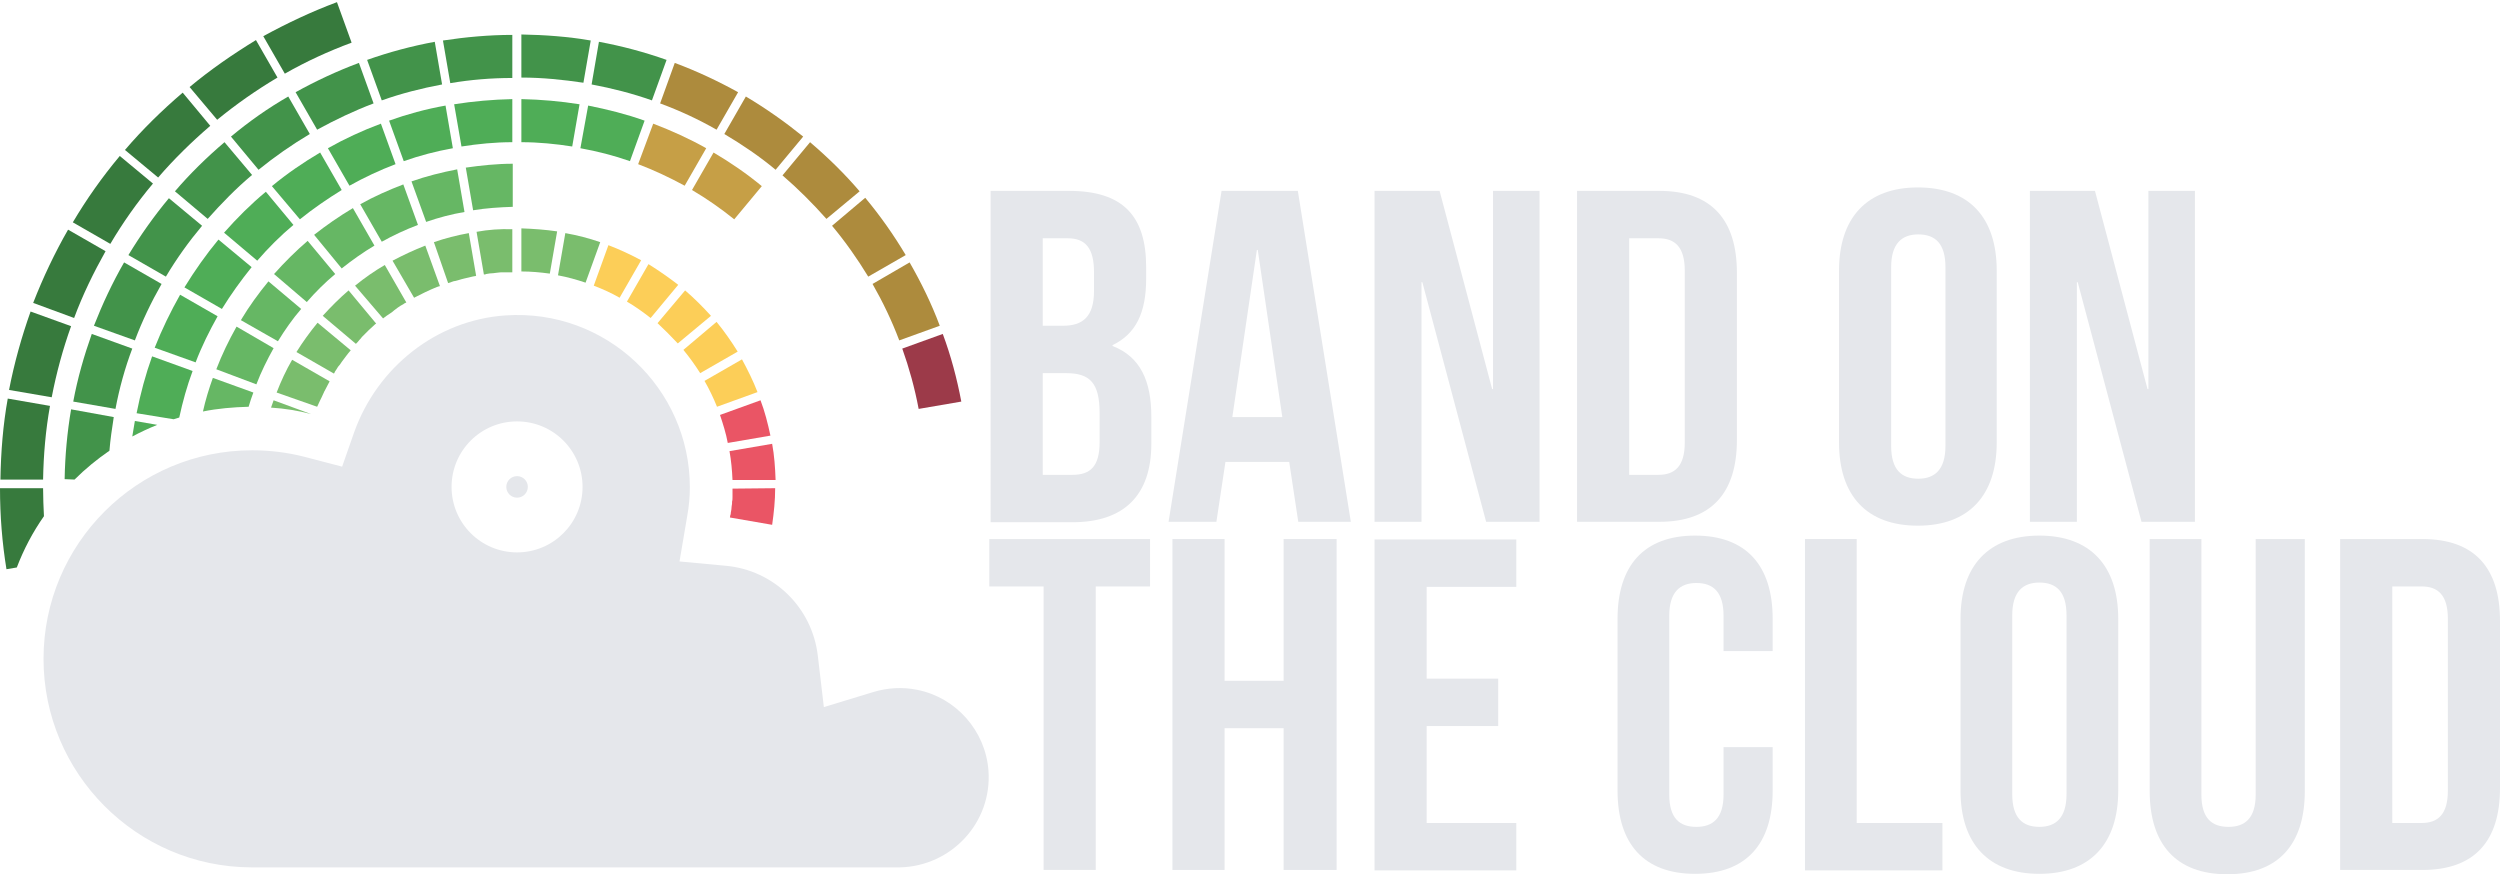 <?xml version="1.0" encoding="utf-8"?>
<!-- Generator: Adobe Illustrator 25.0.0, SVG Export Plug-In . SVG Version: 6.00 Build 0)  -->
<svg version="1.1" id="Livello_1" xmlns="http://www.w3.org/2000/svg" xmlns:xlink="http://www.w3.org/1999/xlink" x="0px" y="0px"
	 viewBox="0 0 580.2 202.9" style="enable-background:new 0 0 580.2 202.9;" xml:space="preserve">
<style type="text/css">
	.st0{fill:none;}
	.st1{fill:#66B764;}
	.st2{fill:#7ABD6D;}
	.st3{fill:#EA5565;}
	.st4{fill:#FCCE58;}
	.st5{fill:#4FAD57;}
	.st6{fill:#C69F46;}
	.st7{fill:#42934A;}
	.st8{fill:#AD8B3D;}
	.st9{fill:#9C3A49;}
	.st10{fill:#377A3D;}
	.st11{fill:#E5E7EB;}
</style>
<line class="st0" x1="120" y1="-7" x2="119.7" y2="233"/>
<path class="st1" d="M64.5,79.2c1.6-2.6,3.4-5.2,5.4-7.5l-7.6-6.4c-2.3,2.8-4.5,5.8-6.4,9L64.5,79.2z"/>
<path class="st1" d="M79.3,62.3c2.4-1.9,4.9-3.7,7.6-5.3l-5-8.7c-3.2,1.9-6.2,4-9,6.2L79.3,62.3z"/>
<path class="st1" d="M59.5,89.2c1.1-2.9,2.5-5.7,4-8.4l-8.6-5c-1.8,3.2-3.4,6.5-4.7,9.9L59.5,89.2z"/>
<path class="st1" d="M109.8,48.8c3-0.5,6.1-0.7,9.2-0.8V38c-3.7,0-7.4,0.4-10.9,0.9L109.8,48.8z"/>
<path class="st1" d="M88.6,56.1c2.7-1.5,5.5-2.8,8.4-3.9l-3.4-9.4c-3.4,1.3-6.8,2.8-10,4.6L88.6,56.1z"/>
<path class="st1" d="M58.8,91.1l-9.4-3.4c-0.9,2.5-1.7,5.1-2.3,7.8c3.4-0.7,7-1,10.6-1.1C58,93.3,58.4,92.2,58.8,91.1z"/>
<path class="st1" d="M71.2,70.1c2-2.3,4.2-4.5,6.6-6.5l-6.4-7.7c-2.8,2.4-5.4,5-7.8,7.7L71.2,70.1z"/>
<path class="st1" d="M98.9,51.5c2.9-1,5.9-1.8,8.9-2.3l-1.7-9.9c-3.6,0.7-7.2,1.6-10.6,2.8L98.9,51.5z"/>
<path class="st2" d="M96.1,69.1c0.2-0.1,0.4-0.2,0.6-0.3c0.4-0.2,0.8-0.4,1.2-0.6c0.3-0.1,0.5-0.3,0.8-0.4c0.4-0.2,0.9-0.4,1.3-0.6
	c0.2-0.1,0.5-0.2,0.7-0.3c0.5-0.2,0.9-0.4,1.4-0.5L98.7,57c-2.6,1-5.1,2.2-7.6,3.5L96.1,69.1z"/>
<path class="st2" d="M129.3,53.7c-2.7-0.4-5.5-0.6-8.3-0.7v10c2.2,0,4.4,0.2,6.6,0.5L129.3,53.7z"/>
<path class="st2" d="M73.6,94.4c0-0.1,0.1-0.1,0.1-0.2c0.2-0.4,0.4-0.9,0.6-1.3c0.1-0.2,0.2-0.4,0.3-0.6c0.2-0.4,0.4-0.9,0.6-1.3
	c0-0.1,0.1-0.2,0.1-0.2c0.4-0.8,0.8-1.5,1.2-2.3l-8.7-5c-1.4,2.4-2.6,5-3.6,7.6L73.6,94.4z"/>
<path class="st2" d="M77.5,86.7c0.1-0.1,0.2-0.3,0.2-0.4c0.1-0.2,0.3-0.4,0.4-0.6c0.2-0.4,0.5-0.8,0.8-1.1c0.1-0.2,0.3-0.4,0.4-0.6
	c0.7-0.9,1.3-1.8,2.1-2.7l-7.7-6.4c-1.8,2.2-3.4,4.4-4.9,6.8L77.5,86.7z"/>
<path class="st2" d="M88.9,73.9c0.3-0.2,0.5-0.4,0.8-0.6s0.6-0.4,0.9-0.6s0.6-0.4,0.9-0.7c0.3-0.2,0.5-0.4,0.8-0.6
	c0.4-0.3,0.9-0.6,1.3-0.8c0.2-0.2,0.5-0.3,0.7-0.4l-5-8.7c-2.4,1.4-4.7,3-6.9,4.8L88.9,73.9z"/>
<path class="st2" d="M110.6,53.8l1.7,9.9c0.2,0,0.4,0,0.5-0.1c0.6-0.1,1.1-0.2,1.7-0.2c0.3,0,0.5-0.1,0.8-0.1
	c0.5-0.1,1.1-0.1,1.6-0.1c0.2,0,0.5,0,0.7,0c0.4,0,0.8,0,1.3,0v-10C116.1,53.1,113.3,53.3,110.6,53.8z"/>
<path class="st2" d="M63.5,92.9c-0.2,0.6-0.4,1.1-0.6,1.7c3.2,0.2,6.3,0.7,9.3,1.5L63.5,92.9z"/>
<path class="st2" d="M82.6,79.8L82.6,79.8c0.3-0.3,0.6-0.6,0.8-0.9c0.2-0.2,0.4-0.4,0.6-0.7c0.3-0.3,0.6-0.6,0.9-0.9
	c0.2-0.2,0.5-0.5,0.7-0.7c0.4-0.4,0.9-0.8,1.3-1.2c0.1-0.1,0.2-0.2,0.4-0.3l-6.4-7.7c-2.1,1.8-4.1,3.8-6,5.9L82.6,79.8z"/>
<path class="st2" d="M104,65.7c0.3-0.1,0.6-0.2,0.9-0.3c0.3-0.1,0.5-0.2,0.8-0.2c0.5-0.1,1-0.3,1.4-0.4c0.3-0.1,0.5-0.1,0.8-0.2
	c0.6-0.1,1.2-0.3,1.7-0.4c0.2,0,0.3-0.1,0.5-0.1c0.1,0,0.2,0,0.4-0.1l-1.7-9.9c-2.8,0.5-5.5,1.2-8.1,2.1L104,65.7z"/>
<path class="st2" d="M129.5,63.9c2.2,0.4,4.3,1,6.4,1.7l3.4-9.4c-2.6-0.9-5.3-1.6-8.1-2.1L129.5,63.9z"/>
<path class="st3" d="M170,113.4c0,0.6,0,1.3,0,1.9c0,0.4,0,0.8-0.1,1.1c0,0.4,0,0.7-0.1,1.1c0,0.5-0.1,1-0.2,1.5
	c0,0.2,0,0.4-0.1,0.5c0,0.2-0.1,0.4-0.1,0.6l9.8,1.7c0.4-2.8,0.7-5.6,0.7-8.5L170,113.4z"/>
<path class="st4" d="M137.8,66.3c2.1,0.8,4.1,1.7,6,2.8l5-8.7c-2.4-1.3-5-2.5-7.6-3.5L137.8,66.3z"/>
<path class="st3" d="M169.3,104.7c0.4,2.2,0.6,4.4,0.7,6.7h10c-0.1-2.9-0.3-5.7-0.8-8.4L169.3,104.7z"/>
<path class="st4" d="M145.5,70c1.9,1.1,3.7,2.4,5.5,3.8l6.4-7.7c-2.2-1.7-4.5-3.3-6.9-4.8L145.5,70z"/>
<path class="st4" d="M157.3,79.7l7.7-6.4c-1.9-2.1-3.9-4.1-6-5.9l-6.4,7.6C154.2,76.5,155.8,78.1,157.3,79.7z"/>
<path class="st4" d="M163.5,88.4c1.1,1.9,2.1,4,2.9,6l9.4-3.4c-1-2.6-2.3-5.2-3.6-7.6L163.5,88.4z"/>
<path class="st3" d="M176.5,92.9l-9.4,3.4c0.7,2.1,1.4,4.3,1.8,6.5l9.9-1.7C178.2,98.3,177.5,95.5,176.5,92.9z"/>
<path class="st4" d="M158.6,81.2c1.4,1.7,2.7,3.5,3.9,5.4l8.7-5c-1.5-2.4-3.1-4.7-4.9-6.9L158.6,81.2z"/>
<path class="st5" d="M81.1,43.1c3.4-1.9,7-3.6,10.7-5l-3.4-9.4c-4.3,1.6-8.4,3.5-12.3,5.7L81.1,43.1z"/>
<path class="st5" d="M69.6,50.9c3.1-2.5,6.3-4.7,9.7-6.8l-5-8.7c-3.9,2.3-7.7,4.9-11.2,7.8L69.6,50.9z"/>
<path class="st5" d="M51.5,71.7c2.1-3.4,4.4-6.6,6.9-9.7l-7.7-6.4c-2.9,3.5-5.5,7.2-7.9,11.1L51.5,71.7z"/>
<path class="st5" d="M45.4,84.1c1.4-3.7,3.2-7.3,5.1-10.7l-8.7-5c-2.2,3.9-4.2,8-5.9,12.3L45.4,84.1z"/>
<path class="st5" d="M134.5,24.2c-4.4-0.7-8.9-1.1-13.5-1.2v10c4,0,8,0.4,11.8,1L134.5,24.2z"/>
<path class="st5" d="M40.3,97.3c0.4-0.1,0.9-0.3,1.3-0.4c0.8-3.7,1.8-7.3,3.1-10.8l-9.4-3.4c-1.5,4.2-2.7,8.6-3.6,13.2L40.3,97.3z"
	/>
<path class="st5" d="M59.7,60.5c2.6-3,5.4-5.8,8.4-8.3l-6.4-7.7C58.2,47.4,55,50.6,52,54L59.7,60.5z"/>
<path class="st5" d="M31.3,97.7c-0.2,1.2-0.4,2.4-0.6,3.6c1.9-1,3.8-1.9,5.8-2.7L31.3,97.7z"/>
<path class="st5" d="M105.4,24.2l1.7,9.8c3.8-0.6,7.8-1,11.8-1V23C114.4,23.1,109.8,23.5,105.4,24.2z"/>
<path class="st5" d="M93.7,37.4c3.7-1.3,7.5-2.3,11.4-3l-1.7-9.9c-4.5,0.8-8.9,2-13.1,3.5L93.7,37.4z"/>
<path class="st6" d="M148.1,38.1c3.7,1.4,7.3,3.1,10.8,5l5-8.7c-3.9-2.2-8.1-4.1-12.3-5.7L148.1,38.1z"/>
<path class="st5" d="M134.7,34.4c3.9,0.7,7.8,1.7,11.5,3l3.4-9.4c-4.2-1.5-8.6-2.6-13.1-3.5L134.7,34.4z"/>
<path class="st6" d="M160.6,44.1c3.4,2,6.7,4.3,9.8,6.8l6.4-7.7c-3.5-2.9-7.3-5.5-11.2-7.8L160.6,44.1z"/>
<path class="st7" d="M31.3,79c1.7-4.5,3.8-8.9,6.2-13.1l-8.7-5c-2.7,4.7-5,9.6-7,14.7L31.3,79z"/>
<path class="st7" d="M137.1,9.4C131.9,8.5,126.5,8.1,121,8v10c4.9,0,9.7,0.5,14.4,1.2L137.1,9.4z"/>
<path class="st7" d="M26.8,94.9c0.9-4.8,2.2-9.5,3.9-14l-9.4-3.4C19.5,82.6,18,87.8,17,93.2L26.8,94.9z"/>
<path class="st7" d="M17.3,111.3c2.5-2.5,5.2-4.7,8.1-6.7c0.2-2.6,0.6-5.2,1-7.8L16.5,95c-0.9,5.3-1.4,10.7-1.5,16.2L17.3,111.3z"/>
<path class="st7" d="M38.5,64.2c2.5-4.2,5.3-8.1,8.4-11.8L39.2,46c-3.5,4.2-6.6,8.6-9.4,13.2L38.5,64.2z"/>
<path class="st7" d="M48.2,50.8c3.2-3.6,6.6-7.1,10.3-10.2L52.1,33c-4.1,3.5-8,7.3-11.5,11.4L48.2,50.8z"/>
<path class="st7" d="M102.8,9.4l1.7,9.9c4.7-0.8,9.5-1.2,14.4-1.2v-10C113.5,8.1,108.1,8.6,102.8,9.4z"/>
<path class="st7" d="M73.6,30.1c4.2-2.3,8.6-4.4,13.1-6.1l-3.4-9.4c-5.1,1.9-10,4.2-14.7,6.8L73.6,30.1z"/>
<path class="st7" d="M60,39.4c3.7-3,7.7-5.8,11.9-8.3l-5-8.7c-4.7,2.7-9.1,5.8-13.3,9.3L60,39.4z"/>
<path class="st7" d="M88.6,23.3c4.5-1.6,9.2-2.8,14-3.7l-1.7-9.9c-5.4,1-10.6,2.4-15.7,4.2L88.6,23.3z"/>
<path class="st8" d="M191.8,50.8l7.7-6.4c-3.5-4.1-7.4-7.9-11.5-11.4l-6.4,7.7C185.2,43.8,188.6,47.2,191.8,50.8z"/>
<path class="st7" d="M137.3,19.6c4.8,0.9,9.5,2.1,14,3.7l3.4-9.4c-5.1-1.8-10.3-3.2-15.7-4.2L137.3,19.6z"/>
<path class="st8" d="M202.5,65.9c2.4,4.2,4.5,8.6,6.2,13.1l9.4-3.4c-1.9-5.1-4.3-10-7-14.7L202.5,65.9z"/>
<path class="st9" d="M218.8,77.5l-9.4,3.4c1.6,4.5,2.9,9.2,3.8,14l9.9-1.7C222.1,87.9,220.7,82.6,218.8,77.5z"/>
<path class="st8" d="M193.1,52.4c3.1,3.7,5.9,7.7,8.4,11.8l8.7-5c-2.8-4.7-5.9-9.1-9.4-13.3L193.1,52.4z"/>
<path class="st8" d="M153.2,24c4.6,1.7,8.9,3.7,13.1,6.1l5-8.7c-4.7-2.6-9.6-4.9-14.7-6.8L153.2,24z"/>
<path class="st8" d="M168.1,31.1c4.2,2.5,8.2,5.2,11.9,8.3l6.4-7.7c-4.2-3.4-8.6-6.5-13.3-9.3L168.1,31.1z"/>
<path class="st10" d="M10,111.3c0.1-5.8,0.6-11.5,1.6-17.1l-9.8-1.7c-1.1,6.1-1.6,12.4-1.7,18.8H10z"/>
<path class="st10" d="M3.9,131.7c1.6-4.2,3.7-8.2,6.3-11.9c-0.1-2.1-0.2-4.3-0.2-6.5H0c0,6.4,0.5,12.7,1.5,18.8L3.9,131.7z"/>
<path class="st10" d="M12,92.2c1.1-5.7,2.6-11.2,4.5-16.5l-9.4-3.4c-2.1,5.9-3.8,12-5,18.2L12,92.2z"/>
<path class="st10" d="M17.2,73.8c2-5.4,4.5-10.5,7.3-15.5l-8.7-5c-3.1,5.4-5.8,11.1-8.1,17L17.2,73.8z"/>
<path class="st10" d="M66.1,17.1c4.9-2.8,10.1-5.2,15.5-7.2l-3.4-9.4c-5.9,2.2-11.6,4.9-17.1,7.9L66.1,17.1z"/>
<path class="st10" d="M16.9,51.6l8.7,5c2.9-4.9,6.2-9.6,9.9-14l-7.7-6.4C23.7,41.1,20.1,46.2,16.9,51.6z"/>
<path class="st10" d="M50.4,27.8c4.4-3.6,9.1-6.9,14-9.8l-5-8.7C54,12.6,48.8,16.2,44,20.2L50.4,27.8z"/>
<path class="st10" d="M36.7,41.2c3.7-4.3,7.8-8.3,12.1-12l-6.4-7.7C37.6,25.6,33.1,30,29,34.8L36.7,41.2z"/>
<g>
	<circle class="st11" cx="120" cy="113" r="2.5"/>
	<path class="st11" d="M229.4,178.8c-0.7-9.2-7.5-16.9-16.5-18.7c-3.4-0.7-6.9-0.5-10.2,0.5l-11.5,3.5l-1.4-11.9
		c-1.3-11.2-10.2-19.9-21.4-20.9l-10.7-1l1.8-10.6c0.4-2.2,0.6-4.4,0.6-6.6c0-23-19.5-41.5-42.8-39.9c-16,1.1-29.7,12-35.1,27.1
		l-2.8,8l-8.8-2.3c-3.9-1-8-1.5-12.1-1.5c-26.7,0-48.4,21.7-48.4,48.4c0,26.6,21.6,48.3,48.2,48.4h0.5h0.1h150
		C220.8,201,230.3,190.9,229.4,178.8z M120,128.2c-8.4,0-15.2-6.8-15.2-15.2s6.8-15.2,15.2-15.2s15.2,6.8,15.2,15.2
		S128.4,128.2,120,128.2z"/>
</g>
<g>
	<path class="st11" d="M266,62v2.7c0,7.9-2.4,12.8-7.8,15.4v0.2c6.5,2.5,9,8.2,9,16.4v6.3c0,11.9-6.3,18.2-18.3,18.2h-19V44.3h18.2
		C260.6,44.3,266,50.1,266,62z M242,55.3v20.3h4.7c4.5,0,7.2-2,7.2-8.1v-4.3c0-5.5-1.9-7.9-6.1-7.9H242z M242,86.6v23.6h6.9
		c4.1,0,6.3-1.9,6.3-7.6v-6.7c0-7.1-2.3-9.3-7.8-9.3H242z"/>
	<path class="st11" d="M313.5,121.1h-12.2l-2.1-13.9h-14.8l-2.1,13.9h-11.1l12.3-76.8h17.7L313.5,121.1z M286,96.8h11.6L291.9,58
		h-0.2L286,96.8z"/>
	<path class="st11" d="M330.1,65.5h-0.2v55.6H319V44.3h15.1l12.2,46h0.2v-46h10.8v76.8h-12.4L330.1,65.5z"/>
	<path class="st11" d="M366,44.3h19.1c12.1,0,18,6.7,18,19v38.8c0,12.3-5.9,19-18,19H366V44.3z M378.1,55.3v54.9h6.8
		c3.8,0,6.1-2,6.1-7.5V62.8c0-5.5-2.3-7.5-6.1-7.5H378.1z"/>
	<path class="st11" d="M426.8,62.8c0-12.3,6.5-19.3,18.3-19.3c11.9,0,18.3,7,18.3,19.3v39.9c0,12.3-6.5,19.3-18.3,19.3
		c-11.9,0-18.3-7-18.3-19.3V62.8z M438.9,103.5c0,5.5,2.4,7.6,6.3,7.6c3.8,0,6.3-2.1,6.3-7.6V62c0-5.5-2.4-7.6-6.3-7.6
		c-3.8,0-6.3,2.1-6.3,7.6V103.5z"/>
	<path class="st11" d="M482.2,65.5H482v55.6h-10.9V44.3h15.1l12.2,46h0.2v-46h10.8v76.8H497L482.2,65.5z"/>
</g>
<g>
	<path class="st11" d="M229.6,125.1h37.3v11h-12.6v65.8h-12.1v-65.8h-12.6L229.6,125.1L229.6,125.1z"/>
	<path class="st11" d="M284.2,201.9h-12.1v-76.8h12.1V158h13.7v-32.9h12.3v76.8h-12.3V169h-13.7V201.9z"/>
	<path class="st11" d="M331.1,157.5h16.6v11h-16.6V191h20.8v11H319v-76.8h32.9v11h-20.8V157.5z"/>
	<path class="st11" d="M411.4,173.3v10.2c0,12.3-6.1,19.3-18,19.3s-18-7-18-19.3v-39.9c0-12.3,6.1-19.3,18-19.3s18,7,18,19.3v7.5
		H400v-8.2c0-5.5-2.4-7.6-6.3-7.6c-3.8,0-6.3,2.1-6.3,7.6v41.5c0,5.5,2.4,7.5,6.3,7.5c3.8,0,6.3-2,6.3-7.5v-11h11.4V173.3z"/>
	<path class="st11" d="M418.8,125.1h12.1V191h19.9v11h-31.9v-76.9H418.8z"/>
	<path class="st11" d="M455,143.6c0-12.3,6.5-19.3,18.3-19.3s18.3,7,18.3,19.3v39.9c0,12.3-6.5,19.3-18.3,19.3s-18.3-7-18.3-19.3
		V143.6z M467,184.3c0,5.5,2.4,7.6,6.3,7.6c3.8,0,6.3-2.1,6.3-7.6v-41.5c0-5.5-2.4-7.6-6.3-7.6c-3.8,0-6.3,2.1-6.3,7.6V184.3z"/>
	<path class="st11" d="M510.9,125.1v59.3c0,5.5,2.4,7.5,6.3,7.5c3.8,0,6.3-2,6.3-7.5v-59.3h11.4v58.5c0,12.3-6.1,19.3-18,19.3
		c-11.9,0-18-7-18-19.3v-58.5C498.9,125.1,510.9,125.1,510.9,125.1z"/>
	<path class="st11" d="M543.1,125.1h19.1c12.1,0,18,6.7,18,19v38.8c0,12.3-5.9,19-18,19h-19.1V125.1z M555.2,136.1V191h6.8
		c3.8,0,6.1-2,6.1-7.5v-39.9c0-5.5-2.3-7.5-6.1-7.5H555.2z"/>
</g>
</svg>
